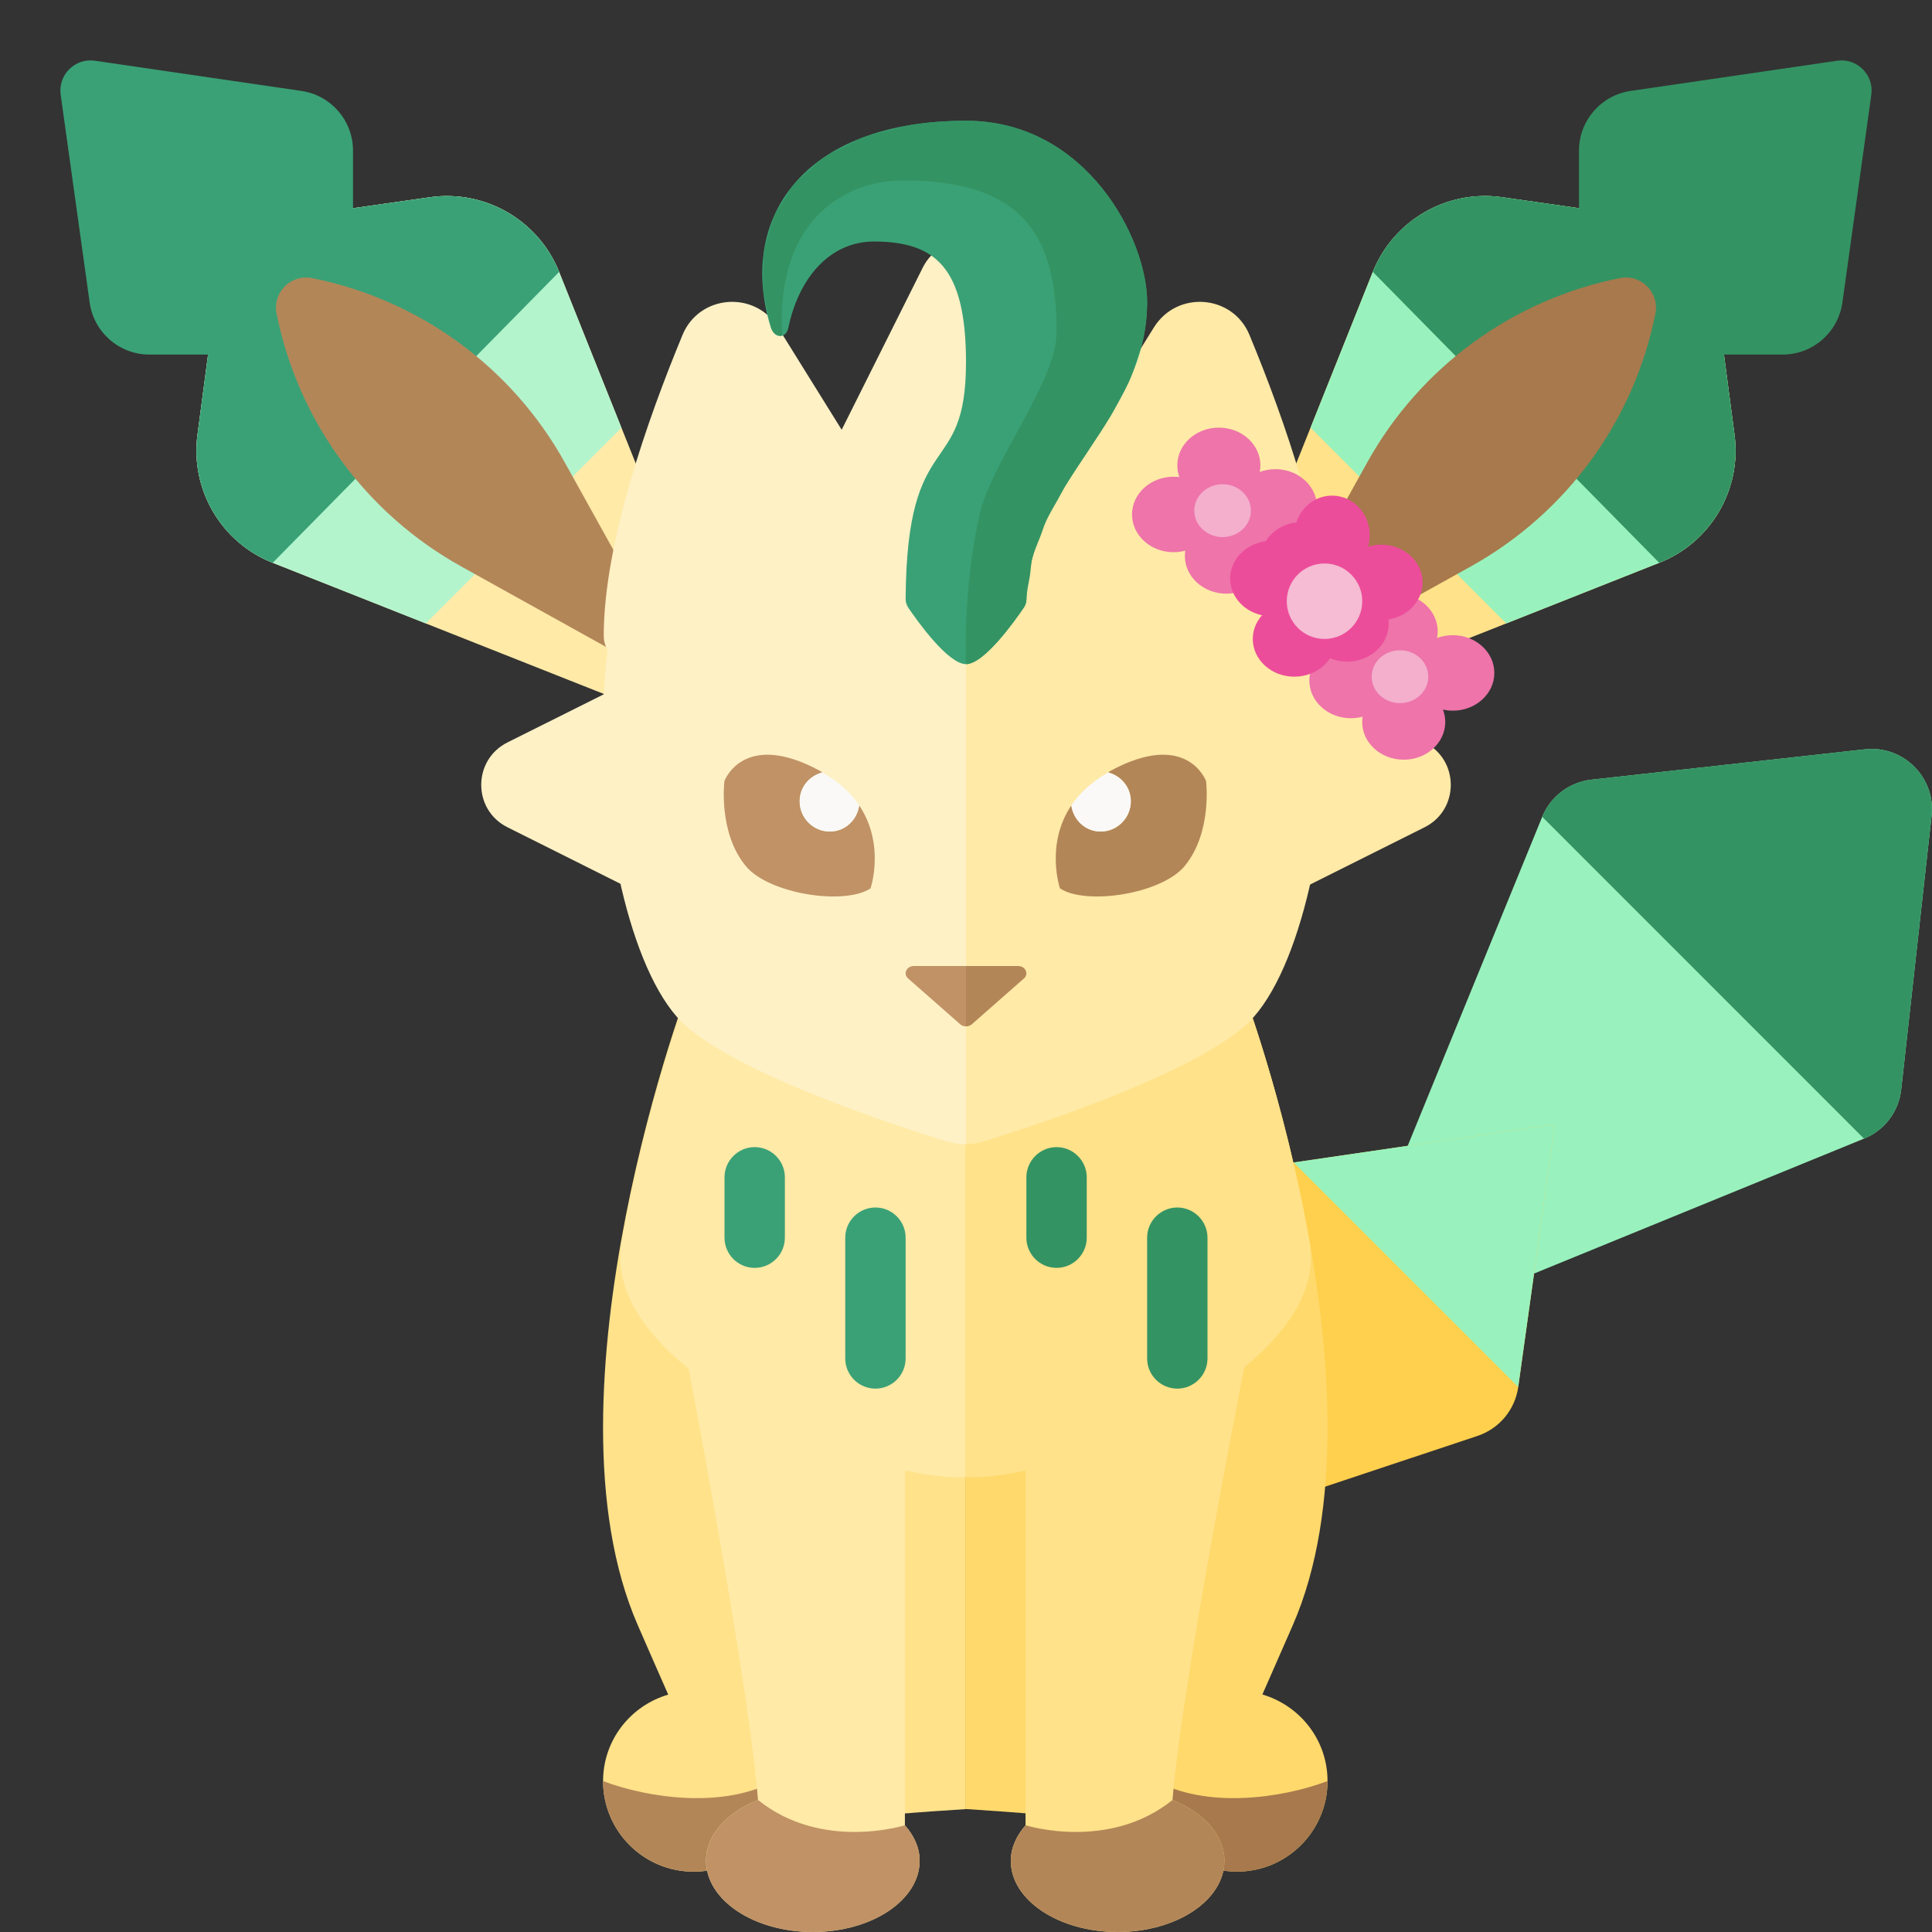 <?xml version="1.0" encoding="utf-8"?>
<!-- Generator: Adobe Illustrator 13.0.0, SVG Export Plug-In . SVG Version: 6.00 Build 14948)  -->
<!DOCTYPE svg PUBLIC "-//W3C//DTD SVG 1.1//EN" "http://www.w3.org/Graphics/SVG/1.1/DTD/svg11.dtd">
<svg version="1.1" id="Layer_1" xmlns="http://www.w3.org/2000/svg" xmlns:xlink="http://www.w3.org/1999/xlink" x="0px" y="0px"
	 width="32px" height="32px" viewBox="0 0 32 32" enable-background="new 0 0 32 32" xml:space="preserve">
<rect x="0" y="0" width="32" height="32" fill="#333333" stroke="none"/>
<g id="labels">
</g>
<path fill="#FEF1C6" d="M13,9l2.284-4.568c0.295-0.59,1.137-0.59,1.432,0L19,9H13z"/>
<g>
	<path fill="#FFEAA7" d="M16.716,4.432C16.568,4.137,16.284,3.989,16,3.989V9h3L16.716,4.432z"/>
</g>
<g>
	<path fill="#FFEAA7" d="M3.271,7.201l0.456-3.449l3.394-0.485c0.913-0.13,1.797,0.381,2.14,1.237l2.245,5.612l-1.414,1.414
		L4.517,9.322C3.664,8.985,3.15,8.11,3.271,7.201z"/>
	<path fill="#B3F4CD" d="M7.052,10.326L4.517,9.322C3.664,8.985,3.15,8.11,3.271,7.201l0.456-3.449l3.394-0.485
		c0.913-0.13,1.797,0.381,2.14,1.237l1.032,2.581L7.052,10.326z"/>
	<path fill="#3AA176" d="M4.517,9.322C3.664,8.985,3.15,8.11,3.271,7.201l0.456-3.449l3.394-0.485
		c0.913-0.13,1.797,0.381,2.14,1.237L4.517,9.322z"/>
	<path fill="#3AA176" d="M1.005,1.569l0.48,3.442c0.069,0.494,0.492,0.862,0.99,0.862h1.958l1.414-1.414V2.495
		c0-0.496-0.364-0.918-0.855-0.989l-3.42-0.5C1.243,0.957,0.959,1.239,1.005,1.569z"/>
	<path fill="#B38658" d="M4.581,5.194L4.581,5.194C4.936,6.97,6.054,8.501,7.637,9.381l3.868,2.149L9.356,7.662
		c-0.88-1.584-2.411-2.701-4.187-3.056l0,0C4.82,4.536,4.511,4.844,4.581,5.194z"/>
</g>
<g>
	<path fill="#FFE28A" d="M28.729,7.201l-0.455-3.449l-3.395-0.485c-0.913-0.13-1.797,0.381-2.141,1.237l-2.244,5.612l1.414,1.414
		l5.574-2.208C28.336,8.985,28.85,8.11,28.729,7.201z"/>
	<path fill="#99F2BD" d="M24.948,10.326l2.534-1.004C28.336,8.984,28.85,8.11,28.729,7.2l-0.455-3.449l-3.395-0.485
		c-0.913-0.13-1.797,0.381-2.141,1.237l-1.031,2.581L24.948,10.326z"/>
	<path fill="#349363" d="M27.482,9.322C28.336,8.984,28.85,8.11,28.729,7.2l-0.455-3.449l-3.395-0.485
		c-0.913-0.13-1.797,0.381-2.141,1.237L27.482,9.322z"/>
	<path fill="#349363" d="M30.995,1.569l-0.479,3.442c-0.07,0.494-0.492,0.862-0.99,0.862h-1.959l-1.414-1.414V2.495
		c0-0.496,0.365-0.918,0.855-0.989l3.42-0.5C30.757,0.957,31.041,1.239,30.995,1.569z"/>
	<path fill="#A7794C" d="M27.419,5.194L27.419,5.194c-0.354,1.776-1.474,3.307-3.056,4.187l-3.868,2.149l2.149-3.868
		c0.879-1.584,2.41-2.701,4.187-3.056l0,0C27.18,4.536,27.488,4.844,27.419,5.194z"/>
</g>
<path fill="#99F2BD" d="M31.49,18.046l0.503-4.531c0.071-0.637-0.468-1.175-1.104-1.104l-4.531,0.503
	c-0.363,0.04-0.676,0.277-0.814,0.615l-2.709,6.626l1.414,1.413l6.626-2.709C31.214,18.723,31.45,18.41,31.49,18.046z"/>
<path fill="#349363" d="M30.875,18.861c0.339-0.139,0.575-0.451,0.615-0.815l0.503-4.531c0.071-0.637-0.468-1.175-1.104-1.104
	l-4.531,0.503c-0.363,0.04-0.676,0.277-0.814,0.615L30.875,18.861z"/>
<path fill="#FFD04D" d="M25.754,18.622l-0.607,4.351c-0.053,0.375-0.313,0.689-0.674,0.81L20.818,25l-1.414-1.414l1.219-3.658
	c0.119-0.357,0.43-0.619,0.804-0.673L25.754,18.622z"/>
<polygon fill="#99F2BD" points="21.427,19.254 25.754,18.622 25.146,22.971 "/>
<path fill="#FFE28A" d="M11.495,16.143c-0.105,0.157-2.606,6.948-0.93,10.778c0.192,0.438,0.355,0.815,0.503,1.147
	c-0.622,0.183-1.079,0.75-1.079,1.433c0,0.828,0.672,1.5,1.5,1.5c0.608,0,1.13-0.364,1.365-0.884
	c0.626,0.082,1.546-0.055,3.135-0.152V16.143H11.495z"/>
<path fill="#B38658" d="M12.853,30.116C12.618,30.636,12.096,31,11.488,31c-0.828,0-1.5-0.672-1.5-1.5
	c0.755,0.285,2.018,0.468,2.873-0.021C12.861,29.846,12.853,29.927,12.853,30.116z"/>
<path fill="#FFEAA7" d="M14.988,30.232v-10.64l-4.005,0.876c0,0,1.373,6.912,1.572,9.346c-0.514,0.205-0.861,0.578-0.861,1.006
	c0,0.652,0.792,1.18,1.769,1.18s1.769-0.527,1.769-1.18C15.233,30.605,15.14,30.406,14.988,30.232z"/>
<path fill="#C09265" d="M14.988,30.232c0,0-1.371,0.435-2.432-0.418c-0.514,0.205-0.861,0.578-0.861,1.006
	c0,0.652,0.792,1.18,1.769,1.18s1.769-0.527,1.769-1.18C15.233,30.605,15.14,30.406,14.988,30.232z"/>
<path fill="#FFEAA7" d="M10.294,20.58c0.422-2.393,1.156-4.354,1.212-4.437H16v8.321C14.41,24.561,9.923,22.686,10.294,20.58z"/>
<path fill="#FFD96C" d="M20.909,28.066c0.147-0.332,0.31-0.707,0.503-1.146c1.676-3.83-0.825-10.621-0.93-10.778h-4.494v13.821
	c1.59,0.098,2.509,0.234,3.135,0.152C19.359,30.636,19.88,31,20.488,31c0.828,0,1.5-0.672,1.5-1.5
	C21.988,28.818,21.531,28.25,20.909,28.066z"/>
<path fill="#A7794C" d="M19.123,30.116C19.359,30.636,19.88,31,20.488,31c0.828,0,1.5-0.672,1.5-1.5
	c-0.756,0.285-2.018,0.468-2.873-0.021C19.115,29.846,19.123,29.927,19.123,30.116z"/>
<path fill="#FFE28A" d="M21.693,20.58c-0.422-2.393-1.155-4.354-1.211-4.437h-4.494v8.321C17.578,24.561,22.064,22.686,21.693,20.58
	z"/>
<path fill="#FFE28A" d="M19.42,29.814c0.2-2.408,1.572-9.094,1.572-9.094l-4.006-1.128v10.64c-0.15,0.174-0.244,0.373-0.244,0.588
	c0,0.652,0.792,1.18,1.77,1.18c0.977,0,1.768-0.527,1.768-1.18C20.281,30.393,19.934,30.02,19.42,29.814z"/>
<path fill="#FEF1C6" d="M15.312,7c-1.665,0-3.31,0.572-4.354,1.709c-0.423,0.461-0.704,1.025-0.824,1.639
	c-0.086,0.438-0.131,0.927-0.142,1.435C9.948,13.845,10.49,16.239,11.369,17c0.951,0.823,3.466,1.645,4.326,1.909
	c0.101,0.03,0.203,0.044,0.305,0.043V10.66V7H15.312z"/>
<path fill="#FEF1C6" d="M12.886,5.422c-0.383-0.616-1.304-0.545-1.581,0.125C10.727,6.942,10,9.002,10,10.528
	c0,1.47,6.061,0,6.061,0L12.886,5.422z"/>
<path fill="#FFEAA7" d="M21.843,10.349c-0.12-0.614-0.401-1.178-0.823-1.639C19.977,7.571,18.33,7,16.665,7H16v11.952
	c0.094-0.001,0.188-0.015,0.281-0.043c0.86-0.265,3.377-1.086,4.329-1.909c0.879-0.761,1.42-3.155,1.377-5.217
	C21.975,11.275,21.93,10.787,21.843,10.349z"/>
<path fill="#FFEAA7" d="M19.113,5.422c0.384-0.616,1.305-0.545,1.582,0.125C21.273,6.942,22,9.002,22,10.528c0,1.47-6.061,0-6.061,0
	L19.113,5.422z"/>
<path fill="#C09265" d="M14.231,13.34c-0.035,0.243-0.234,0.433-0.486,0.433c-0.276,0-0.5-0.225-0.5-0.502
	c0-0.233,0.161-0.42,0.375-0.477c-0.014-0.008-0.022-0.018-0.036-0.025c-1.272-0.69-1.585,0.167-1.585,0.167
	s-0.109,0.847,0.353,1.408c0.382,0.464,1.637,0.656,2.067,0.37C14.418,14.714,14.667,13.991,14.231,13.34z"/>
<path fill="#FAF9F8" d="M13.245,13.271c0,0.277,0.224,0.502,0.5,0.502c0.252,0,0.451-0.19,0.486-0.433
	c-0.132-0.196-0.328-0.385-0.611-0.546C13.406,12.851,13.245,13.038,13.245,13.271z"/>
<path fill="#B38658" d="M17.744,13.34c0.035,0.243,0.234,0.433,0.486,0.433c0.275,0,0.5-0.225,0.5-0.502
	c0-0.233-0.162-0.42-0.375-0.477c0.014-0.008,0.021-0.018,0.035-0.025c1.272-0.69,1.586,0.167,1.586,0.167s0.108,0.847-0.354,1.408
	c-0.382,0.464-1.637,0.656-2.066,0.37C17.557,14.714,17.309,13.991,17.744,13.34z"/>
<path fill="#FAF9F8" d="M18.73,13.271c0,0.277-0.225,0.502-0.5,0.502c-0.252,0-0.451-0.19-0.486-0.433
	c0.132-0.196,0.328-0.385,0.611-0.546C18.568,12.851,18.73,13.038,18.73,13.271z"/>
<g>
	<path fill="#C09265" d="M15.138,16c-0.122,0-0.184,0.13-0.097,0.206l0.862,0.758C15.93,16.988,15.965,17,16,17v-1H15.138z"/>
	<path fill="#B38658" d="M16.96,16.206C17.046,16.13,16.984,16,16.861,16H16v1c0.035,0,0.07-0.012,0.097-0.035L16.96,16.206z"/>
</g>
<path fill="#B38658" d="M16.988,30.232c0,0,1.371,0.435,2.432-0.418c0.514,0.205,0.861,0.578,0.861,1.006
	c0,0.652-0.793,1.18-1.77,1.18s-1.769-0.527-1.769-1.18C16.743,30.605,16.837,30.406,16.988,30.232z"/>
<path fill="#3AA176" d="M15.044,10.065C15.015,10.023,15,9.972,15,9.922C15.018,7.017,16,7.98,16,6c0-1.586-0.518-1.988-1.5-2
	c-0.787-0.009-1.281,0.648-1.442,1.428c-0.038,0.187-0.233,0.185-0.292-0.007C12.212,3.631,13.291,2,16,2c2,0,3,1.966,3,3
	c0,1.976-1.952,2.976-1.999,4.928C17,9.975,16.986,10.021,16.96,10.06C16.814,10.275,16.301,11,16,11
	C15.702,11,15.195,10.288,15.044,10.065z"/>
<path fill="#349363" d="M16.96,10.06c0.026-0.039,0.039-0.085,0.041-0.131c0.003-0.135,0.035-0.256,0.056-0.383
	c0.016-0.101,0.018-0.21,0.043-0.306c0.033-0.124,0.086-0.237,0.131-0.354c0.035-0.09,0.061-0.185,0.102-0.271
	c0.053-0.112,0.119-0.218,0.18-0.326c0.049-0.085,0.09-0.172,0.141-0.255c0.117-0.188,0.24-0.373,0.365-0.559
	c0.01-0.015,0.019-0.03,0.028-0.045c0.114-0.171,0.228-0.341,0.333-0.515c0.061-0.098,0.109-0.202,0.164-0.303
	c0.05-0.094,0.107-0.184,0.15-0.281c0.064-0.139,0.107-0.288,0.154-0.436c0.021-0.066,0.053-0.126,0.068-0.194
	C18.969,5.479,19,5.247,19,5c0-1.034-1-3-3-3c-0.342,0-0.657,0.027-0.947,0.076c-0.1,0.017-0.18,0.051-0.274,0.073
	c-0.178,0.042-0.362,0.08-0.518,0.141C14.164,2.327,14.089,2.38,14,2.424c-0.128,0.064-0.264,0.122-0.374,0.198
	c-0.081,0.056-0.14,0.126-0.211,0.188c-0.092,0.081-0.193,0.157-0.268,0.248c-0.06,0.072-0.098,0.154-0.148,0.231
	c-0.061,0.095-0.13,0.187-0.176,0.289c-0.037,0.084-0.053,0.176-0.08,0.265c-0.032,0.107-0.071,0.211-0.088,0.323
	c-0.014,0.094-0.007,0.194-0.01,0.291c-0.003,0.115-0.014,0.227-0.002,0.345c0.01,0.101,0.04,0.205,0.061,0.309
	c0.023,0.111,0.041,0.222,0.077,0.335c0.041,0.093,0.111,0.126,0.174,0.106c-0.104-1.894,1.021-2.563,2.006-2.563
	c1.995,0,2.539,0.925,2.539,2.512c0,0.823-1.077,2.143-1.276,3.027C15.939,9.789,16,11,16,11C16.301,11,16.814,10.275,16.96,10.06z"
	/>
<path fill="#FEF1C6" d="M11,11l-2.595,1.297c-0.579,0.29-0.579,1.116,0,1.405L11,15V11z"/>
<path fill="#FFEAA7" d="M21,11l2.596,1.297c0.578,0.29,0.578,1.116,0,1.405L21,15V11z"/>
<path fill="#3AA176" d="M14.5,23L14.5,23c-0.276,0-0.5-0.225-0.5-0.5v-2c0-0.275,0.224-0.5,0.5-0.5l0,0c0.276,0,0.5,0.225,0.5,0.5v2
	C15,22.775,14.776,23,14.5,23z"/>
<path fill="#349363" d="M19.5,23L19.5,23c-0.275,0-0.5-0.225-0.5-0.5v-2c0-0.275,0.225-0.5,0.5-0.5l0,0c0.275,0,0.5,0.225,0.5,0.5v2
	C20,22.775,19.775,23,19.5,23z"/>
<path fill="#3AA176" d="M12.5,21L12.5,21c-0.276,0-0.5-0.225-0.5-0.5v-1c0-0.275,0.224-0.5,0.5-0.5l0,0c0.276,0,0.5,0.225,0.5,0.5v1
	C13,20.775,12.776,21,12.5,21z"/>
<path fill="#349363" d="M17.5,21L17.5,21c-0.275,0-0.5-0.225-0.5-0.5v-1c0-0.275,0.225-0.5,0.5-0.5l0,0c0.275,0,0.5,0.225,0.5,0.5v1
	C18,20.775,17.775,21,17.5,21z"/>
<g>
	<g>
		<ellipse fill="#EE74AA" cx="20.188" cy="7.708" rx="0.688" ry="0.625"/>
		<ellipse fill="#EE74AA" cx="21.125" cy="8.396" rx="0.688" ry="0.625"/>
		<ellipse fill="#EE74AA" cx="20.313" cy="9.208" rx="0.688" ry="0.625"/>
		<ellipse fill="#EE74AA" cx="19.438" cy="8.521" rx="0.688" ry="0.625"/>
		<ellipse fill="#F3AFCC" cx="20.25" cy="8.458" rx="0.469" ry="0.438"/>
	</g>
	<g>
		<ellipse fill="#EE74AA" cx="23.125" cy="10.458" rx="0.688" ry="0.625"/>
		<ellipse fill="#EE74AA" cx="24.063" cy="11.146" rx="0.688" ry="0.625"/>
		<ellipse fill="#EE74AA" cx="23.25" cy="11.958" rx="0.688" ry="0.625"/>
		<ellipse fill="#EE74AA" cx="22.375" cy="11.271" rx="0.688" ry="0.625"/>
		<ellipse fill="#F3AFCC" cx="23.188" cy="11.208" rx="0.469" ry="0.438"/>
	</g>
	<g>
		<ellipse fill="#EC4D9A" cx="22.063" cy="8.865" rx="0.625" ry="0.656"/>
		<ellipse fill="#EC4D9A" cx="22.875" cy="9.646" rx="0.688" ry="0.625"/>
		<ellipse fill="#EC4D9A" cx="22.313" cy="10.333" rx="0.688" ry="0.625"/>
		<ellipse fill="#EC4D9A" cx="21.438" cy="10.583" rx="0.688" ry="0.625"/>
		<ellipse fill="#EC4D9A" cx="21.063" cy="9.583" rx="0.688" ry="0.625"/>
		<ellipse fill="#EC4D9A" cx="21.563" cy="9.271" rx="0.688" ry="0.625"/>
		<circle fill="#F5BCD3" cx="21.938" cy="9.958" r="0.625"/>
	</g>
</g>
</svg>
